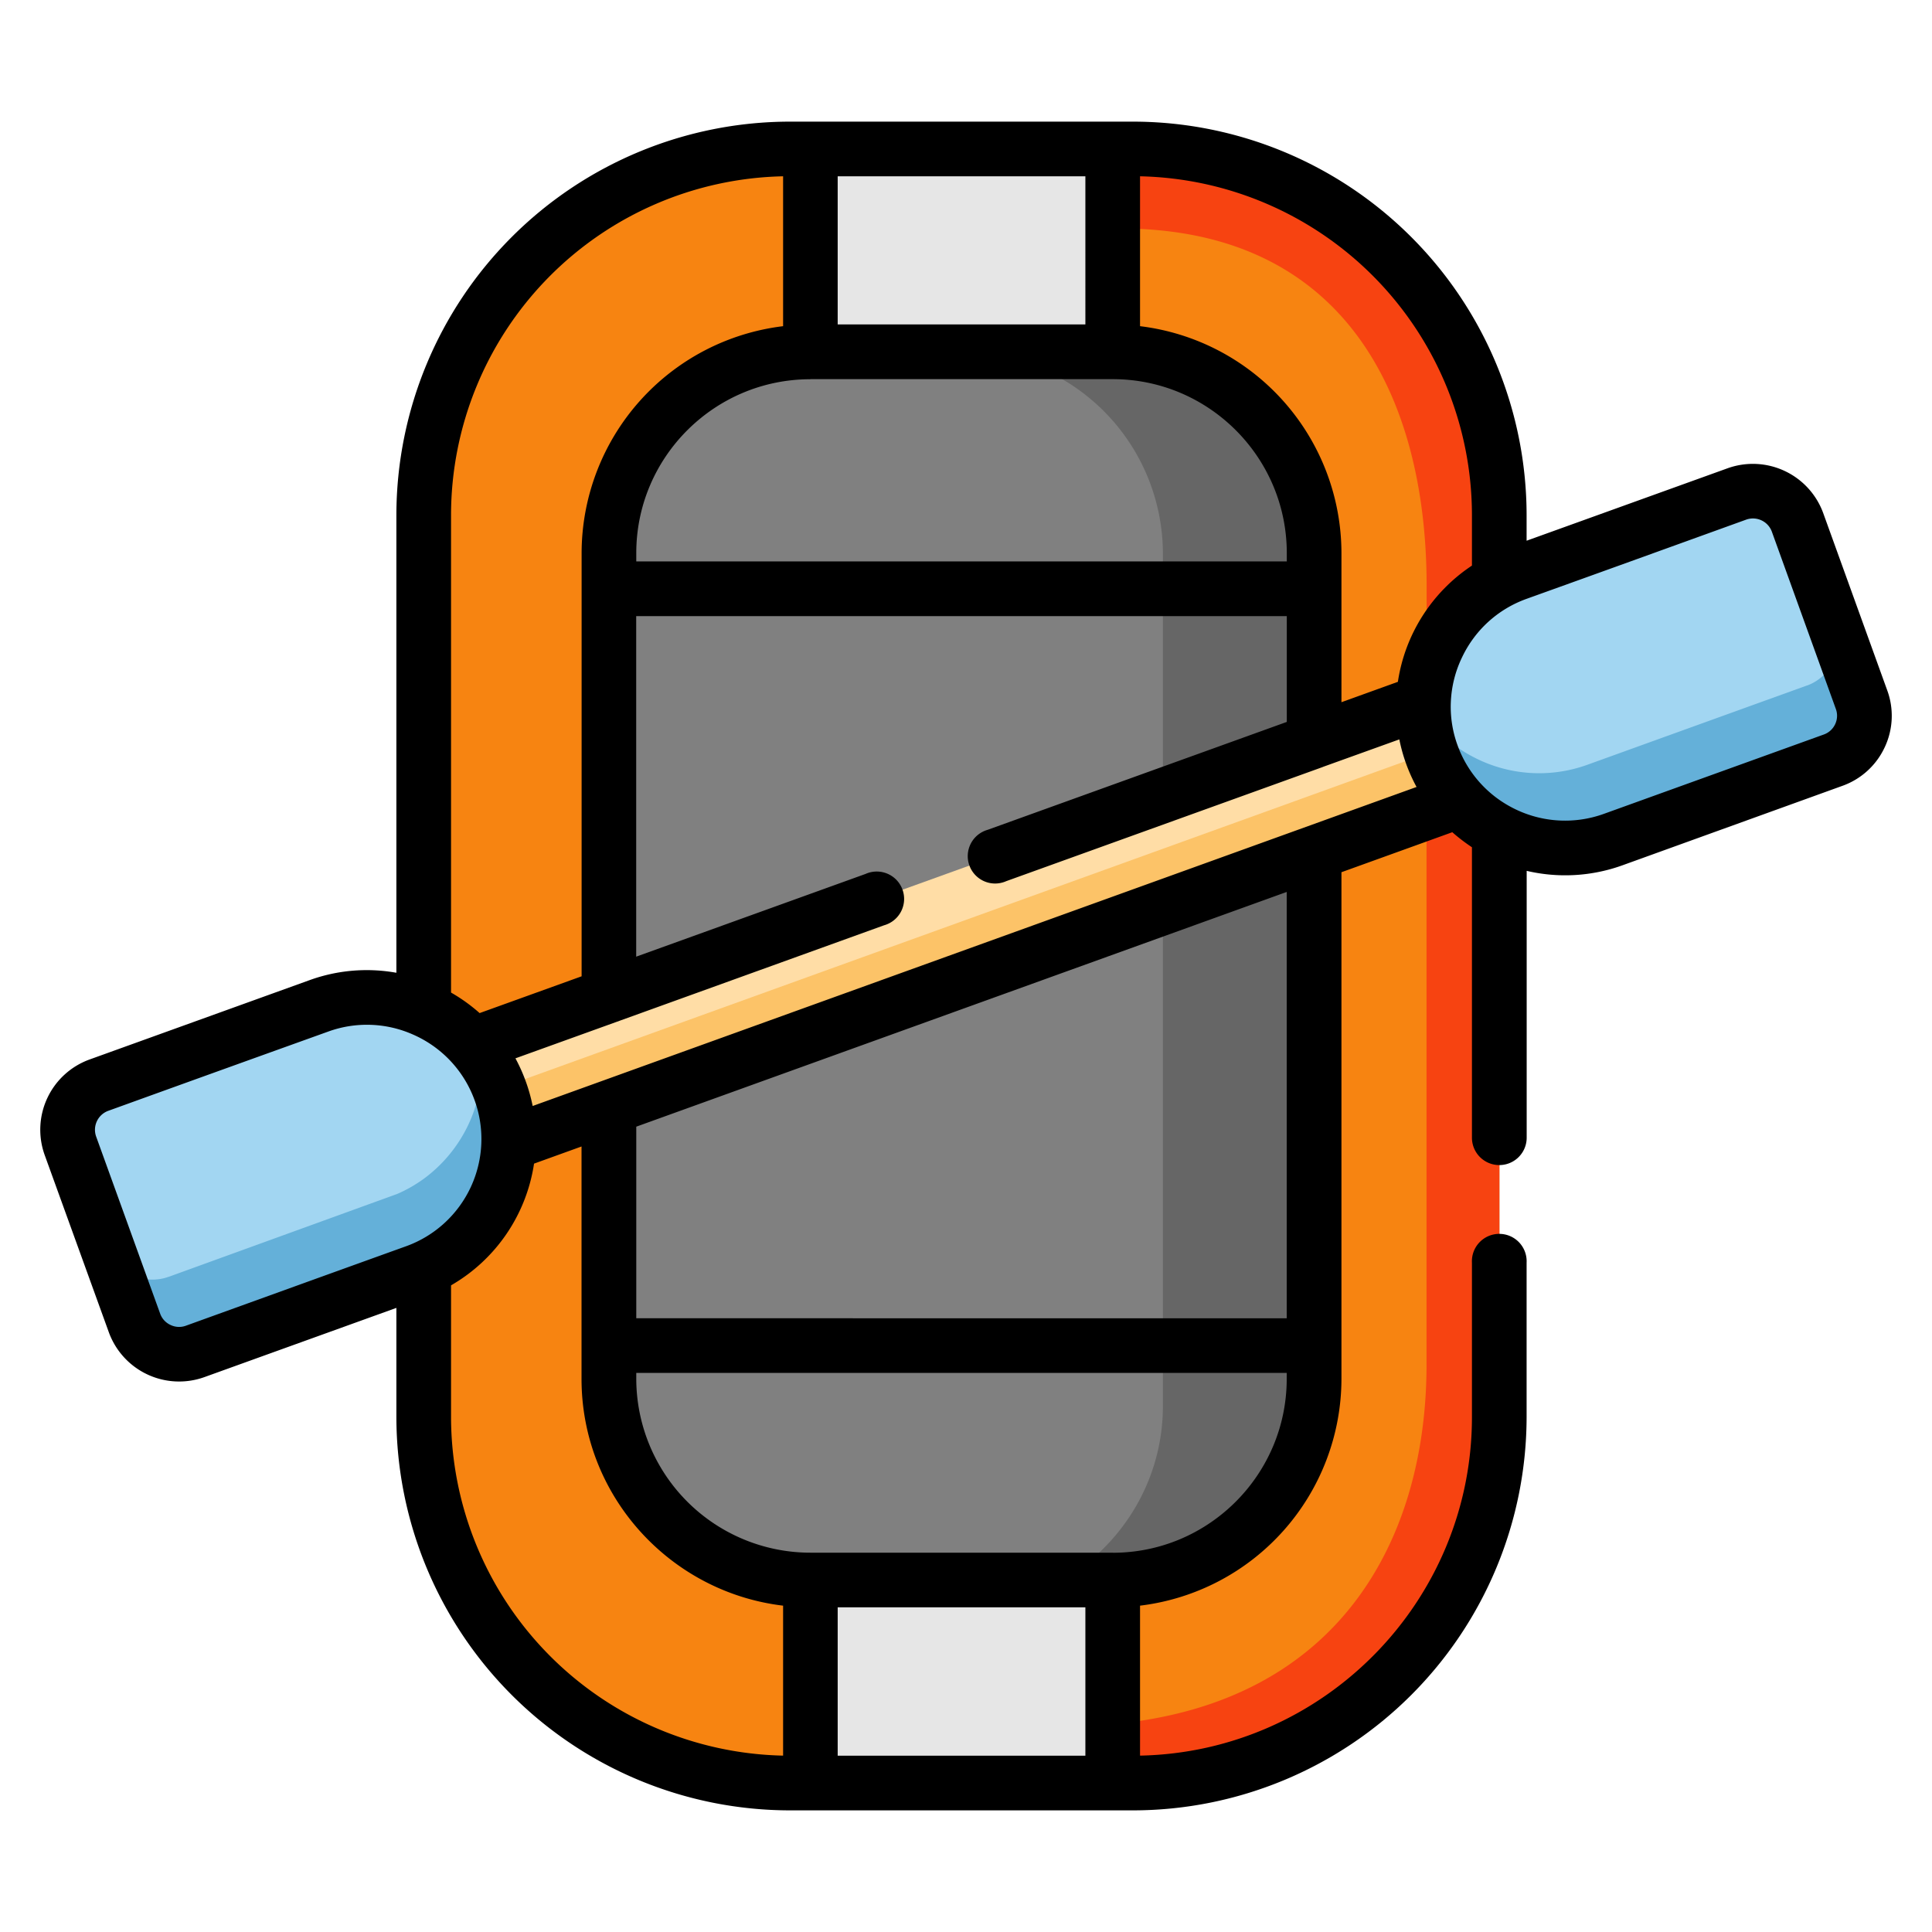 <svg width="24" height="24" fill="none" xmlns="http://www.w3.org/2000/svg">
  <defs/>
  <g fill-rule="evenodd" clip-rule="evenodd">
    <path d="M5.262 17.605V6.395c0-2.5 2.047-4.546 4.55-4.546h4.263c2.503 0 4.55 2.045 4.55 4.546v11.21a4.563 4.563 0 01-4.55 4.548H9.813a4.563 4.563 0 01-4.551-4.548z" fill="gray"/>
    <path d="M10.066 19.63L9.028 20.95l1.038 1.204h3.756l.897-1.262-.896-1.26h-3.757z" fill="#E6E6E6"/>
    <path d="M16.325 9.207l-8.762 3.162-2.454.886a1.742 1.742 0 01.445 1.23l10.771-3.888 2.945-1.063a1.75 1.75 0 01-.444-1.23l-2.5.903z" fill="#FFDDA6"/>
    <path d="M18.626 7.218a1.77 1.77 0 00-.838 2.155 1.742 1.742 0 00.838.958c.423.222.933.273 1.415.1l2.733-.988a.592.592 0 00.389-.552V8.89a.562.562 0 00-.036-.197l-.796-2.204a.59.59 0 00-.752-.352l-2.734.986c-.076.028-.15.06-.22.096z" fill="#A2D6F2"/>
    <path d="M13.823 1.849h-3.756L9.08 3.19l.986 1.18h3.756l.897-1.262-.897-1.26z" fill="#E6E6E6"/>
    <path d="M13.822 1.849V4.37a2.51 2.51 0 012.502 2.5v2.337l1.36-.491a1.77 1.77 0 01.941-1.498v-.823c0-2.5-2.047-4.546-4.55-4.546h-.253zM9.813 1.849c-2.504 0-4.551 2.045-4.551 4.546v6.146c.229.1.438.25.607.439l1.694-.61V6.87a2.51 2.51 0 012.503-2.501V1.849h-.253zM16.324 17.13c0 1.376-1.127 2.5-2.502 2.5v2.523h.252a4.563 4.563 0 004.552-4.548v-7.274a1.754 1.754 0 01-.497-.385l-1.804.651v6.534zM5.262 15.76v1.845a4.563 4.563 0 004.55 4.548h.254v-2.522a2.51 2.51 0 01-2.503-2.5V13.76l-1.248.45a1.77 1.77 0 01-1.053 1.55z" fill="#F78411"/>
    <path d="M18.625 6.395c0-2.5-2.047-4.546-4.55-4.546h-.253v.99c2.91-.046 3.9 2.128 3.9 4.437v1.137c.106-.494.422-.934.883-1.183l.02-.012v-.823zM17.721 10.092v6.86c0 2.135-1.052 4.205-3.899 4.466v.735h.252a4.563 4.563 0 004.552-4.548v-7.274a1.754 1.754 0 01-.497-.385l-.408.146z" fill="#F74311"/>
    <path d="M16.325 6.871a2.51 2.51 0 00-2.502-2.5h-1.879a2.51 2.51 0 012.502 2.5v.443h1.879V6.87zM14.446 7.314v2.57l1.878-.677V7.314h-1.878zM14.446 11.275v5.442h1.878v-6.12l-1.878.678zM16.325 16.717h-1.879v.75c0 .92-.505 1.73-1.253 2.164h.63a2.509 2.509 0 002.502-2.5v-.414z" fill="#666"/>
    <path d="M16.049 9.965l-9.85 3.556.013.031c.078.218.11.44.103.658l1.248-.45 6.884-2.485 1.878-.678 1.397-.505.407-.146a1.74 1.74 0 01-.341-.573l-.011-.032-1.728.624z" fill="#FCC368"/>
    <path d="M22.448 8.515l-2.734.987a1.76 1.76 0 01-1.415-.1 1.761 1.761 0 01-.613-.529c.008.157.037.313.09.468l.012.032a1.74 1.74 0 00.838.958 1.76 1.76 0 001.415.1l2.734-.988a.592.592 0 00.388-.552V8.89a.562.562 0 00-.035-.198l-.302-.837c.006.035.009.07.009.106v.003c0 .239-.15.465-.387.552z" fill="#64B0D9"/>
    <path d="M5.262 12.54a1.752 1.752 0 00-1.304-.043l-2.734.985a.591.591 0 00-.387.551v.007c0 .064.011.13.034.194l.797 2.204c.11.304.449.463.753.352l2.733-.986.108-.043a1.77 1.77 0 001.053-1.551 1.74 1.74 0 00-.446-1.23 1.767 1.767 0 00-.607-.44z" fill="#A2D6F2"/>
    <path d="M2.094 15.861a.59.59 0 01-.754-.352l-.494-1.366c.006.03.014.062.025.091l.797 2.204c.11.304.448.463.753.352l2.732-.986.109-.043a1.77 1.77 0 001.053-1.551 1.769 1.769 0 00-.103-.658l-.013-.031a1.746 1.746 0 00-.214-.397 1.772 1.772 0 01-.723 1.521c-.1.072-.21.136-.329.187l-2.84 1.03z" fill="#64B0D9"/>
  </g>
  <path d="M23.444 8.576l-.796-2.204a.93.93 0 00-1.187-.555l-2.497.9v-.321a4.893 4.893 0 00-4.89-4.885h-4.26a4.893 4.893 0 00-4.89 4.885v5.688a2.085 2.085 0 00-1.079.092l-2.734.986a.928.928 0 00-.556 1.186l.797 2.202a.929.929 0 001.187.557l2.385-.86v1.356a4.893 4.893 0 004.89 4.886h4.26a4.893 4.893 0 004.89-4.886v-1.917a.34.34 0 10-.679 0v1.917c0 2.29-1.842 4.16-4.123 4.206v-1.863a2.843 2.843 0 002.502-2.817v-6.294l1.377-.497c.077.068.159.13.244.187v3.608a.34.34 0 10.68 0v-3.315a2.096 2.096 0 001.19-.069l2.732-.987a.92.92 0 00.525-.478.917.917 0 00.032-.708zm-5.159-2.18v.63a2.106 2.106 0 00-.92 1.444l-.701.253V6.87a2.844 2.844 0 00-2.502-2.818V2.19a4.213 4.213 0 014.123 4.205zM6.617 13.739a2.13 2.13 0 00-.214-.592l1.259-.454a.33.33 0 00.036-.013l3.285-1.186a.34.34 0 10-.23-.638l-2.85 1.028v-4.23h8.082v1.314l-3.715 1.34a.34.34 0 10.23.638l3.924-1.415.02-.008.939-.338a2.09 2.09 0 00.214.591l-10.98 3.963zm3.45-9.029h3.756c1.192 0 2.162.97 2.162 2.161v.103H7.904v-.103c0-1.191.97-2.16 2.163-2.16zm3.416-2.52V4.03h-3.077V2.19h3.077zm-7.88 4.206A4.213 4.213 0 019.728 2.19v1.862A2.844 2.844 0 007.225 6.87v5.258l-1.267.457a2.109 2.109 0 00-.355-.255V6.396zM2.308 16.469a.245.245 0 01-.19-.01.245.245 0 01-.128-.139l-.796-2.202a.251.251 0 01.148-.318c1.19-.43 1.543-.557 2.734-.985a1.41 1.41 0 011.058.038 1.416 1.416 0 01-.094 2.63c-1.189.428-1.541.556-2.732.986zm3.295 1.134v-1.636a2.105 2.105 0 001.031-1.512l.59-.213v2.887c0 1.45 1.096 2.649 2.504 2.817v1.863a4.214 4.214 0 01-4.125-4.206zm4.803 4.207v-1.843h3.077v1.843h-3.077zm3.417-2.522h-3.756a2.164 2.164 0 01-2.163-2.16v-.073h8.08v.074c0 1.19-.97 2.16-2.161 2.16zm2.162-2.912H7.904v-2.38l8.08-2.916v5.296zm6.812-7.38a.246.246 0 01-.14.128l-2.733.986a1.418 1.418 0 01-1.163-.09 1.413 1.413 0 01-.655-.762 1.398 1.398 0 01-.084-.52l.001-.025c.009-.184.053-.366.135-.539.161-.344.446-.604.8-.733 1.191-.428 1.544-.556 2.734-.986a.25.25 0 01.318.148l.796 2.205a.244.244 0 01-.009.188z" fill="#000"/>
</svg>
